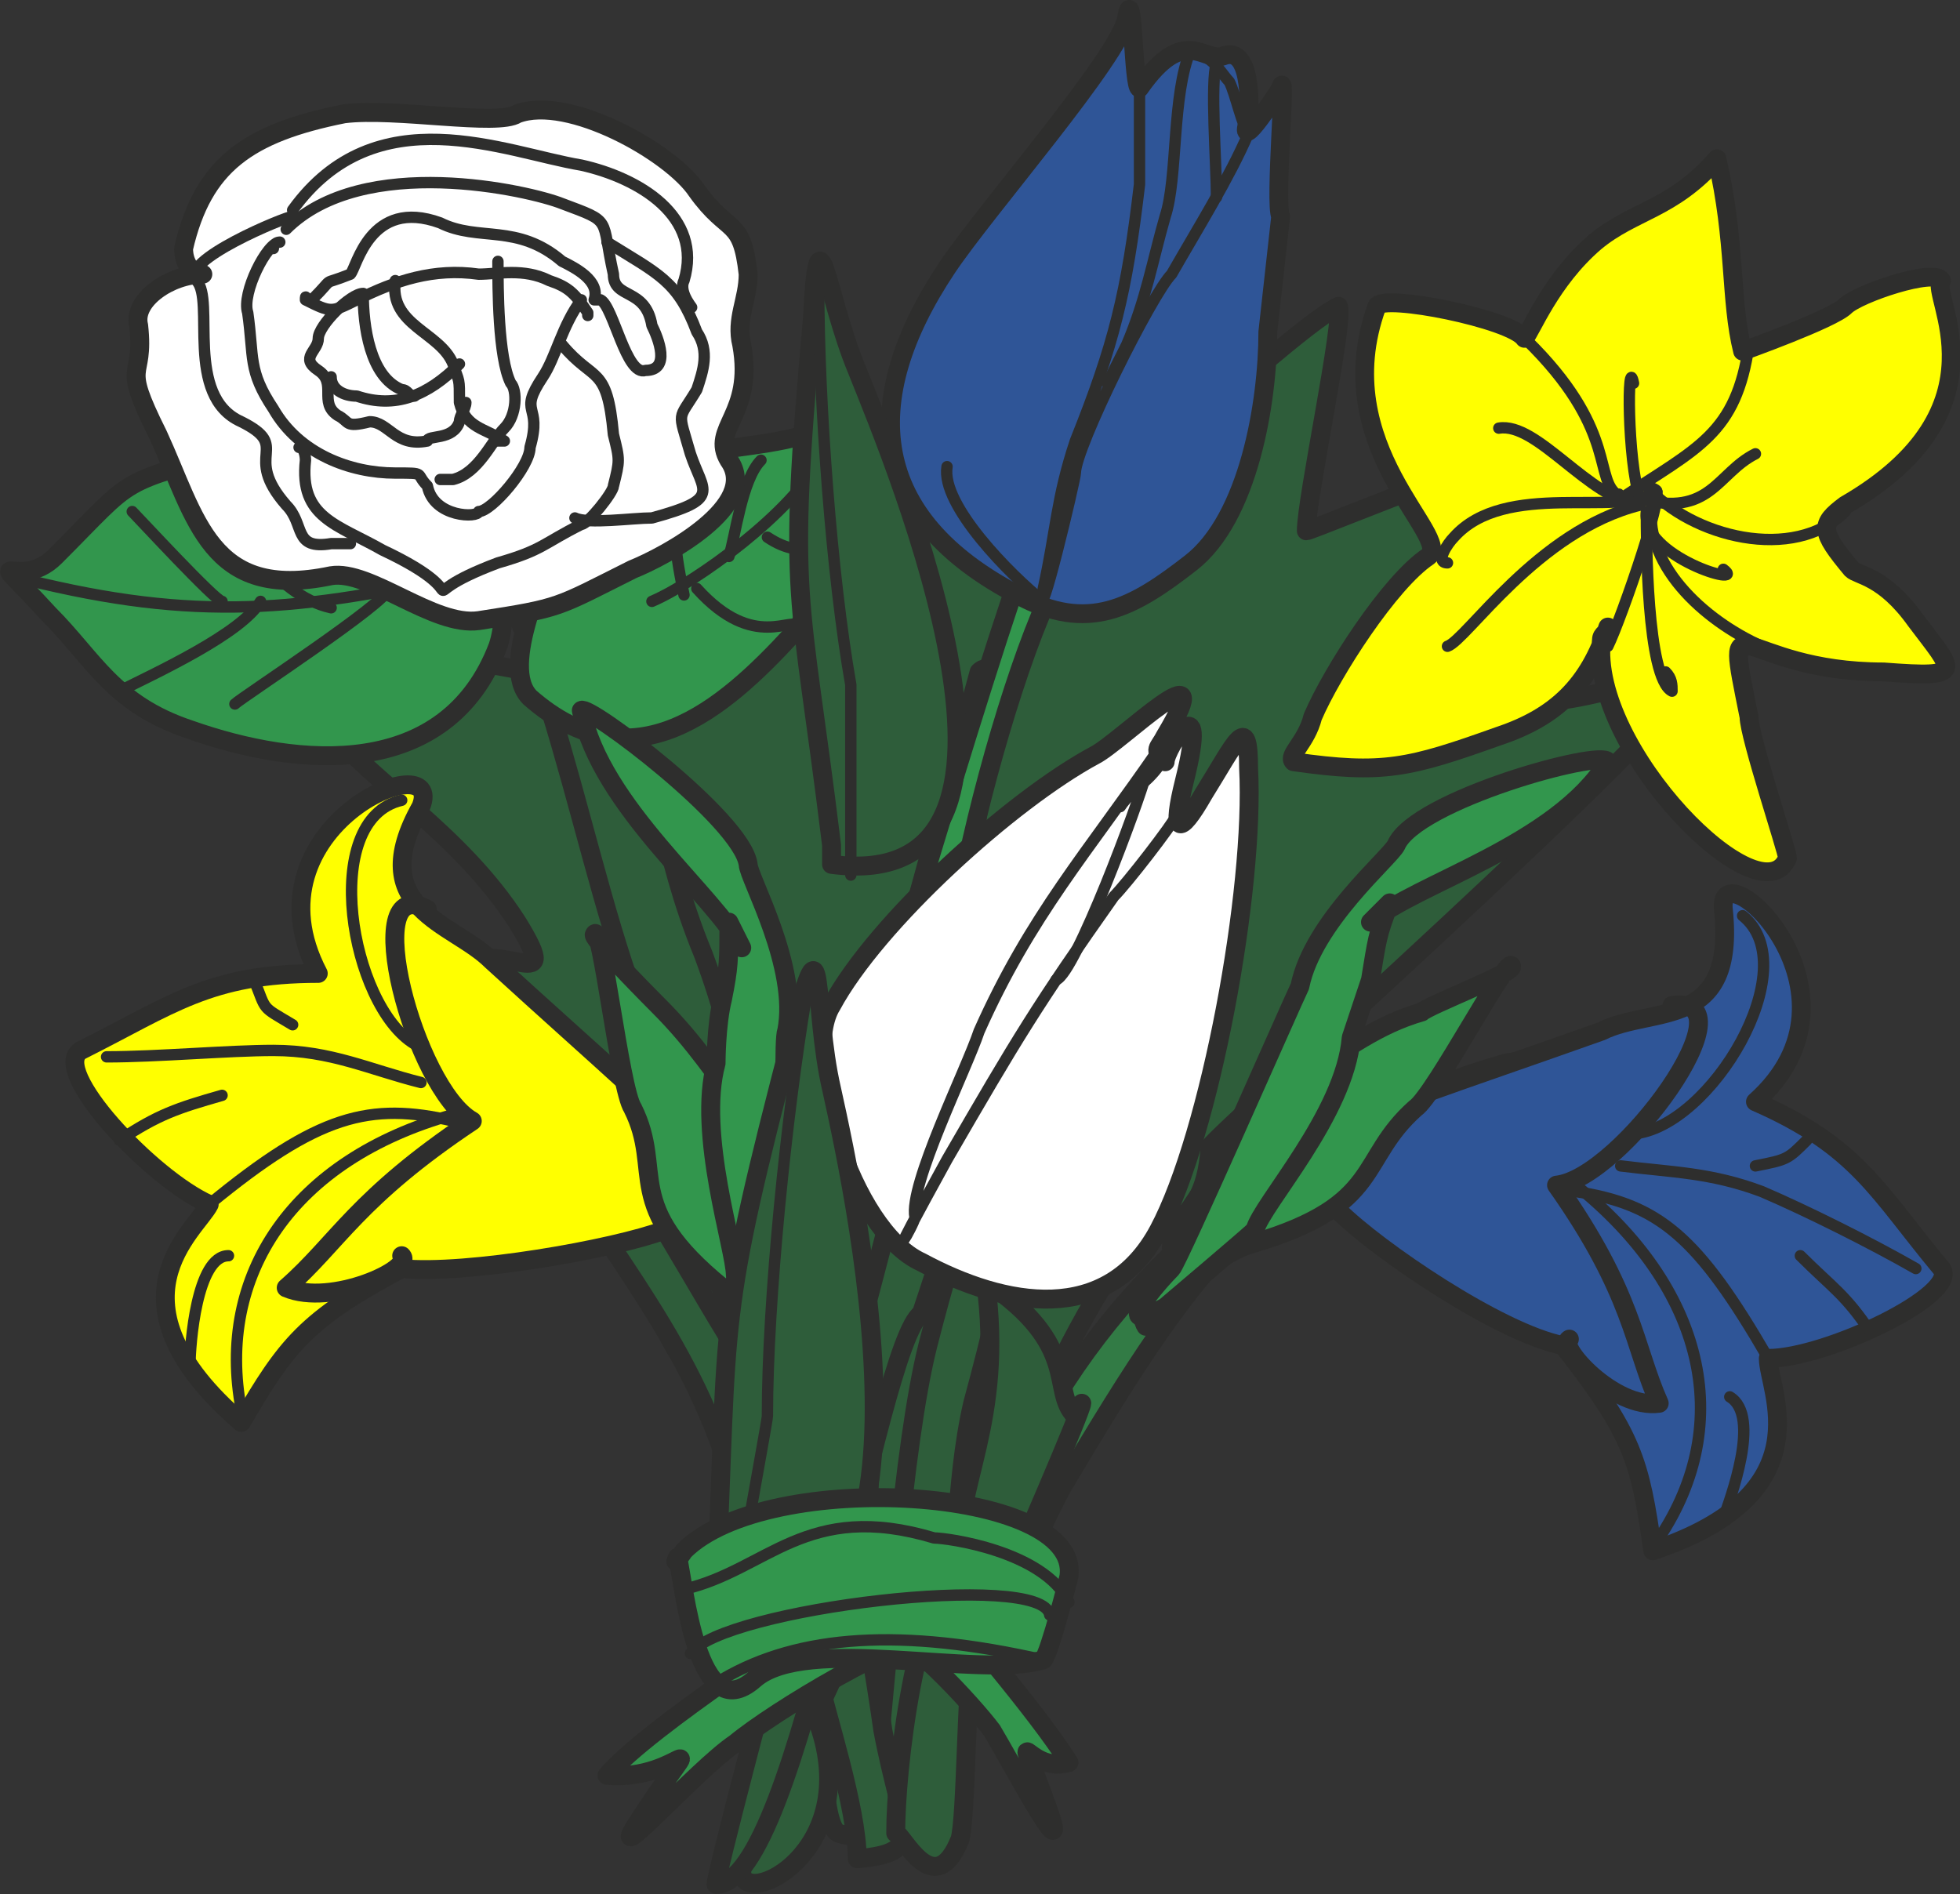 <?xml version="1.0" encoding="UTF-8" standalone="no"?>
<!-- Creator: CorelDRAW X6 -->

<svg
   xmlns:dc="http://purl.org/dc/elements/1.1/"
   xmlns:cc="http://creativecommons.org/ns#"
   xmlns:rdf="http://www.w3.org/1999/02/22-rdf-syntax-ns#"
   xmlns:svg="http://www.w3.org/2000/svg"
   xmlns="http://www.w3.org/2000/svg"
   xmlns:sodipodi="http://sodipodi.sourceforge.net/DTD/sodipodi-0.dtd"
   xmlns:inkscape="http://www.inkscape.org/namespaces/inkscape"
   xml:space="preserve"
   width="299.999"
   height="289.974"
   version="1.1"
   viewBox="0 0 299.999 289.974"
   id="svg193"
   sodipodi:docname="flower_answerD.svg"
   style="clip-rule:evenodd;fill-rule:evenodd;image-rendering:optimizeQuality;shape-rendering:geometricPrecision;text-rendering:geometricPrecision"
   inkscape:version="0.92.3 (unknown)"><rect x="0" y="0" width="299.999" height="289.974" fill="#333333" stroke="none"/><defs
     id="defs197" /><sodipodi:namedview
     pagecolor="#ffffff"
     bordercolor="#666666"
     borderopacity="1"
     objecttolerance="10"
     gridtolerance="10"
     guidetolerance="10"
     inkscape:pageopacity="0"
     inkscape:pageshadow="2"
     inkscape:window-width="983"
     inkscape:window-height="585"
     id="namedview195"
     showgrid="false"
     fit-margin-top="0"
     fit-margin-left="0"
     fit-margin-right="0"
     fit-margin-bottom="0"
     inkscape:zoom="1.4741921"
     inkscape:cx="103.41251"
     inkscape:cy="144.98686"
     inkscape:window-x="41"
     inkscape:window-y="15"
     inkscape:window-maximized="1"
     inkscape:current-layer="svg193" /><g
     id="Layer_x0020_1"
     transform="matrix(0.982,0,0,0.982,-23.949,-28.734)"><g
       id="_964790192"><path
         d="m 118,136 c -9,-1 -56,-14 -42,7 6,8 20,16 29,30 8,13 -4,1 -10,8 -2,3 21,35 25,39 13,14 -2,15 30,39 4,2 19,20 22,13 0,0 6,-8 7,-10 8,-13 10,-21 19,-35 5,-8 14,-4 15,-19 1,-2 73,-66 75,-73 -11,-1 -32,12 -32,-6 0,-13 -3,-19 6,-27 12,-9 -33,10 -34,10 0,-5 6,-33 5,-35 -10,5 -50,47 -60,35 -7,-11 -12,0 -21,-2 -12,-2 -8,13 -18,14 -1,0 -14,12 -16,12 z"
         id="path3"
         inkscape:connector-curvature="0"
         style="fill:#2e5d3a;stroke:#2e2e2d;stroke-width:2.95;stroke-linecap:round;stroke-linejoin:round" /><path
         d="m 264,196 c -42,14 -52,28 -74,65 -4,7 -21,46 -21,53 0,0 -11,5 -4,-13 8,-20 12,-34 24,-54 16,-26 42,-44 70,-52 4,-1 2,2 5,1 z"
         id="path5"
         inkscape:connector-curvature="0"
         style="fill:#327b45;stroke:#2e2e2d;stroke-width:2.95;stroke-linecap:round;stroke-linejoin:round" /><path
         d="m 212,158 c -25,30 -33,42 -43,81 -4,16 -6,48 -8,66 -1,10 -1,8 6,10 4,3 3,-24 4,-30 3,-11 2,-24 5,-37 6,-22 6,-29 16,-50 6,-13 10,-27 20,-38 0,-1 -1,-2 0,-2 z"
         id="path7"
         inkscape:connector-curvature="0"
         style="fill:#2e5d3a;stroke:#2e2e2d;stroke-width:2.95;stroke-linecap:round;stroke-linejoin:round" /><path
         d="m 177,134 c 0,0 -16,59 -17,62 -3,9 -6,46 -6,57 0,6 -4,59 1,62 0,0 6,2 6,-2 0,-22 -4,-54 2,-74 1,-1 2,-20 4,-27 3,-14 13,-65 11,-78 0,-1 -1,0 -1,0 z"
         id="path9"
         inkscape:connector-curvature="0"
         style="fill:#2e5d3a;stroke:#2e2e2d;stroke-width:2.95;stroke-linecap:round;stroke-linejoin:round" /><path
         d="m 94,106 c 16,18 21,59 31,83 2,3 7,28 10,36 5,14 17,52 17,66 1,5 6,20 6,28 11,-1 7,-4 4,-20 -5,-35 -13,-63 -21,-97 -2,-8 -4,-16 -7,-24 -7,-17 -6,-27 -16,-48 -6,-11 -10,-23 -23,-25 z"
         id="path11"
         inkscape:connector-curvature="0"
         style="fill:#2e5d3a;stroke:#2e2e2d;stroke-width:2.95;stroke-linecap:round;stroke-linejoin:round" /><path
         d="m 77,183 c -5,-3 30,22 35,29 13,20 24,33 29,58 0,2 2,10 4,19 3,13 -5,29 -5,32 0,6 19,-3 12,-23 -1,-3 4,-8 3,-12 -5,-15 -7,-31 -15,-45 -13,-20 -33,-64 -62,-65 -4,0 -3,6 -1,7 z"
         id="path13"
         inkscape:connector-curvature="0"
         style="fill:#2e5d3a;stroke:#2e2e2d;stroke-width:2.95;stroke-linecap:round;stroke-linejoin:round" /><g
         id="g27"><path
           d="m 102,110 c 1,-8 -28,-15 -39,-11 -21,6 -17,4 -30,17 -6,6 -12,-3 -1,9 7,7 10,14 22,18 17,6 40,8 48,-13 2,-6 0,-14 0,-20 z"
           id="path15"
           inkscape:connector-curvature="0"
           style="fill:#32964d;stroke:#2e2e2d;stroke-width:2.95;stroke-linecap:round;stroke-linejoin:round" /><path
           d="m 26,119 c 27,7 43,6 70,0 1,0 3,0 4,-1"
           id="path17"
           inkscape:connector-curvature="0"
           style="fill:none;stroke:#2e2e2d;stroke-width:1.77;stroke-linecap:round;stroke-linejoin:round" /><path
           d="m 45,109 c 1,1 13,14 14,14"
           id="path19"
           inkscape:connector-curvature="0"
           style="fill:none;stroke:#2e2e2d;stroke-width:1.77;stroke-linecap:round;stroke-linejoin:round" /><path
           d="m 57,105 c 4,6 10,17 19,19"
           id="path21"
           inkscape:connector-curvature="0"
           style="fill:none;stroke:#2e2e2d;stroke-width:1.77;stroke-linecap:round;stroke-linejoin:round" /><path
           d="m 43,137 c 6,-3 19,-9 22,-14"
           id="path23"
           inkscape:connector-curvature="0"
           style="fill:none;stroke:#2e2e2d;stroke-width:1.77;stroke-linecap:round;stroke-linejoin:round" /><path
           d="m 61,139 c 1,-1 24,-16 24,-18"
           id="path25"
           inkscape:connector-curvature="0"
           style="fill:none;stroke:#2e2e2d;stroke-width:1.77;stroke-linecap:round;stroke-linejoin:round" /></g><g
         id="g41"><path
           d="m 110,115 c 3,-18 34,-14 42,-19 2,-1 -1,7 -1,11 1,5 1,17 -3,21 -11,12 -25,24 -41,10 -5,-5 3,-20 3,-23 z"
           id="path29"
           inkscape:connector-curvature="0"
           style="fill:#32964d;stroke:#2e2e2d;stroke-width:2.95;stroke-linecap:round;stroke-linejoin:round" /><path
           d="m 126,123 c 7,-3 22,-14 26,-22"
           id="path31"
           inkscape:connector-curvature="0"
           style="fill:none;stroke:#2e2e2d;stroke-width:1.77;stroke-linecap:round;stroke-linejoin:round" /><path
           d="m 138,116 c 1,-3 2,-12 5,-15"
           id="path33"
           inkscape:connector-curvature="0"
           style="fill:none;stroke:#2e2e2d;stroke-width:1.77;stroke-linecap:round;stroke-linejoin:round" /><path
           d="m 131,122 c -1,-5 -3,-14 1,-17"
           id="path35"
           inkscape:connector-curvature="0"
           style="fill:none;stroke:#2e2e2d;stroke-width:1.77;stroke-linecap:round;stroke-linejoin:round" /><path
           d="m 144,113 c 3,2 5,2 8,2"
           id="path37"
           inkscape:connector-curvature="0"
           style="fill:none;stroke:#2e2e2d;stroke-width:1.77;stroke-linecap:round;stroke-linejoin:round" /><path
           d="m 133,121 c 9,10 15,4 16,6"
           id="path39"
           inkscape:connector-curvature="0"
           style="fill:none;stroke:#2e2e2d;stroke-width:1.77;stroke-linecap:round;stroke-linejoin:round" /></g><g
         id="g67"><path
           d="m 56,72 c -5,0 -11,4 -10,8 1,9 -3,5 3,17 6,13 8,26 27,22 6,-1 16,8 23,7 13,-2 12,-2 24,-8 5,-2 20,-10 15,-17 -3,-5 4,-7 2,-18 -1,-4 1,-7 1,-11 -1,-9 -3,-6 -8,-13 -4,-6 -20,-15 -28,-12 -3,2 -19,-1 -27,0 -15,3 -22,8 -25,21 0,2 1,4 3,4 z"
           id="path43"
           inkscape:connector-curvature="0"
           style="fill:#ffffff;stroke:#2e2e2d;stroke-width:2.95;stroke-linecap:round;stroke-linejoin:round" /><path
           d="m 102,70 c 0,4 0,15 2,19 1,1 1,5 -1,7 -2,2 -4,7 -8,8 -2,0 -2,0 -2,0"
           id="path45"
           inkscape:connector-curvature="0"
           style="fill:none;stroke:#2e2e2d;stroke-width:1.77;stroke-linecap:round;stroke-linejoin:round" /><path
           d="m 86,73 c -1,7 7,8 9,13 1,3 1,2 1,6 1,4 4,4 7,6 0,0 -1,0 -1,0"
           id="path47"
           inkscape:connector-curvature="0"
           style="fill:none;stroke:#2e2e2d;stroke-width:1.77;stroke-linecap:round;stroke-linejoin:round" /><path
           d="m 89,91 c -1,0 -1,-1 -2,-1 -5,-2 -6,-10 -6,-15 -2,0 -7,5 -7,7 0,2 -3,3 0,5 3,2 0,5 3,7 2,1 1,2 5,1 3,0 4,4 9,3 0,-1 4,0 5,-3 0,-1 1,-2 1,-3"
           id="path49"
           inkscape:connector-curvature="0"
           style="fill:none;stroke:#2e2e2d;stroke-width:1.77;stroke-linecap:round;stroke-linejoin:round" /><path
           d="m 96,86 c -5,5 -10,7 -16,5 -2,0 -4,-1 -4,-3"
           id="path51"
           inkscape:connector-curvature="0"
           style="fill:none;stroke:#2e2e2d;stroke-width:1.77;stroke-linecap:round;stroke-linejoin:round" /><path
           d="m 73,76 c -1,0 -1,-1 -1,0 4,2 4,2 8,0 6,-3 12,-5 19,-4 3,0 7,-1 11,1 3,1 4,2 6,5 0,0 0,1 0,0"
           id="path53"
           inkscape:connector-curvature="0"
           style="fill:none;stroke:#2e2e2d;stroke-width:1.77;stroke-linecap:round;stroke-linejoin:round" /><path
           d="m 115,76 c -3,4 -4,9 -6,12 -4,6 0,4 -2,11 0,3 -6,10 -8,10 0,1 -7,1 -8,-4 -2,-2 0,-2 -5,-2 -7,0 -15,-3 -19,-10 -4,-6 -3,-8 -4,-15 -1,-3 3,-11 5,-11 0,0 -1,0 -1,1"
           id="path55"
           inkscape:connector-curvature="0"
           style="fill:none;stroke:#2e2e2d;stroke-width:1.77;stroke-linecap:round;stroke-linejoin:round" /><path
           d="m 69,65 c 12,-12 38,-6 43,-4 8,3 6,2 8,11 0,4 5,2 6,8 1,2 3,7 -1,7 -3,1 -5,-10 -7,-11 -1,0 -1,0 -1,0 1,-3 -3,-5 -5,-6 -7,-6 -13,-3 -19,-6 -11,-4 -13,7 -14,8 -5,2 -2,0 -6,4"
           id="path57"
           inkscape:connector-curvature="0"
           style="fill:none;stroke:#2e2e2d;stroke-width:1.77;stroke-linecap:round;stroke-linejoin:round" /><path
           d="m 112,83 c 5,6 7,3 8,14 1,4 1,4 0,8 0,1 -4,6 -5,6 -6,3 -6,4 -13,6 -16,6 -1,6 -18,-2 -7,-4 -13,-5 -12,-14 0,0 0,-2 -1,-2"
           id="path59"
           inkscape:connector-curvature="0"
           style="fill:none;stroke:#2e2e2d;stroke-width:1.77;stroke-linecap:round;stroke-linejoin:round" /><path
           d="m 70,63 c -1,0 -18,7 -15,10 3,3 -2,18 7,22 8,4 0,5 7,13 3,3 1,7 7,6 1,0 1,0 3,0"
           id="path61"
           inkscape:connector-curvature="0"
           style="fill:none;stroke:#2e2e2d;stroke-width:1.77;stroke-linecap:round;stroke-linejoin:round" /><path
           d="m 70,62 c 13,-18 33,-9 45,-7 9,2 19,8 16,18 -1,2 2,5 1,4"
           id="path63"
           inkscape:connector-curvature="0"
           style="fill:none;stroke:#2e2e2d;stroke-width:1.77;stroke-linecap:round;stroke-linejoin:round" /><path
           d="m 119,67 c 8,5 11,6 14,14 2,3 1,6 0,9 -3,5 -3,3 -1,10 2,6 5,7 -6,10 -3,0 -10,1 -12,0"
           id="path65"
           inkscape:connector-curvature="0"
           style="fill:none;stroke:#2e2e2d;stroke-width:1.77;stroke-linecap:round;stroke-linejoin:round" /></g><g
         id="g85"><g
           id="g77"><path
             d="m 275,127 c -3,9 -8,14 -17,17 -14,5 -18,6 -32,4 -1,-1 2,-3 3,-7 3,-7 12,-21 18,-25 4,-3 -16,-17 -8,-39 1,-2 21,2 23,5 1,-1 4,-9 11,-15 6,-5 12,-5 19,-13 3,13 2,22 4,30 0,0 14,-5 16,-7 2,-2 14,-6 15,-4 -2,2 11,20 -15,35 -4,3 -4,4 1,10 1,1 5,1 10,8 6,8 8,9 -5,8 -23,0 -25,-13 -21,7 0,3 6,21 6,22 -4,10 -31,-17 -29,-34 0,-1 1,-1 1,-2 z"
             id="path69"
             inkscape:connector-curvature="0"
             style="opacity:1;vector-effect:none;fill:#ffff00;fill-opacity:1;stroke:#2e2e2d;stroke-width:2.933px;stroke-linecap:round;stroke-linejoin:round;stroke-miterlimit:4;stroke-dasharray:none;stroke-dashoffset:0;stroke-opacity:1" /><path
             d="m 275,130 c 2,-4 10,-27 7,-24 -5,4 -23,-2 -31,7 -1,1 -3,4 -1,4"
             id="path71"
             inkscape:connector-curvature="0"
             style="fill:none;stroke:#2e2e2d;stroke-width:1.77;stroke-linecap:round;stroke-linejoin:round" /><path
             d="m 261,81 c 15,14 12,22 15,25 2,2 0,-1 1,1 12,-8 18,-10 20,-24"
             id="path73"
             inkscape:connector-curvature="0"
             style="fill:none;stroke:#2e2e2d;stroke-width:1.77;stroke-linecap:round;stroke-linejoin:round" /><path
             d="m 299,130 c -9,-4 -19,-13 -17,-23 0,-1 2,-1 -1,-2 7,8 23,12 31,4"
             id="path75"
             inkscape:connector-curvature="0"
             style="fill:none;stroke:#2e2e2d;stroke-width:1.77;stroke-linecap:round;stroke-linejoin:round" /></g><path
           d="m 250,130 c 3,-1 14,-18 30,-22 -8,-1 -16,-13 -22,-12"
           id="path79"
           inkscape:connector-curvature="0"
           style="fill:none;stroke:#2e2e2d;stroke-width:1.77;stroke-linecap:round;stroke-linejoin:round" /><path
           d="m 279,89 c -1,-5 -1,12 1,18 11,3 12,-4 18,-7"
           id="path81"
           inkscape:connector-curvature="0"
           style="fill:none;stroke:#2e2e2d;stroke-width:1.77;stroke-linecap:round;stroke-linejoin:round" /><path
           d="m 284,134 c 1,1 1,2 1,3 -4,-2 -4,-24 -4,-28 -1,7 16,12 12,9"
           id="path83"
           inkscape:connector-curvature="0"
           style="fill:none;stroke:#2e2e2d;stroke-width:1.77;stroke-linecap:round;stroke-linejoin:round" /></g><g
         id="g107"><path
           d="m 188,107 c -4,5 -27,84 -28,87 11,4 22,-6 14,-7 -7,-1 12,-73 20,-73 6,0 -6,-7 -6,-7 z"
           id="path87"
           inkscape:connector-curvature="0"
           style="fill:#32964d;stroke:#2e2e2d;stroke-width:2.95;stroke-linecap:round;stroke-linejoin:round" /><g
           id="g95"><path
             d="m 224,63 c -1,-2 1,-24 0,-20 0,0 -7,11 -5,5 0,0 1,-12 -4,-10 -3,1 -6,-5 -13,5 -1,0 -1,-17 -2,-11 -1,6 -22,30 -28,39 -14,21 -12,39 11,51 11,6 18,2 27,-5 9,-7 12,-25 12,-36 0,0 2,-18 2,-18 z"
             id="path89"
             inkscape:connector-curvature="0"
             style="fill:#2f5597;stroke:#2e2e2d;stroke-width:2.933px;stroke-linecap:round;stroke-linejoin:round;font-variant-east_asian:normal;opacity:1;vector-effect:none;fill-opacity:1;stroke-miterlimit:4;stroke-dasharray:none;stroke-dashoffset:0;stroke-opacity:1" /><path
             d="m 202,43 c 0,6 0,9 0,15 -2,17 -4,25 -10,40 -3,9 -3,14 -5,23 -1,8 5,-17 5,-18 0,-4 12,-28 15,-31 4,-7 9,-15 12,-22 -1,-1 -2,-6 -3,-8 -1,-1 -2,-3 -4,-4"
             id="path91"
             inkscape:connector-curvature="0"
             style="fill:none;stroke:#2e2e2d;stroke-width:1.77;stroke-linecap:round;stroke-linejoin:round" /><path
             d="m 210,37 c -3,7 -2,20 -4,26 -2,7 -3,13 -6,20 -1,2 -2,4 -3,6"
             id="path93"
             inkscape:connector-curvature="0"
             style="fill:none;stroke:#2e2e2d;stroke-width:1.77;stroke-linecap:round;stroke-linejoin:round" /></g><path
           d="m 187,123 c -5,-4 -16,-15 -15,-21"
           id="path97"
           inkscape:connector-curvature="0"
           style="fill:none;stroke:#2e2e2d;stroke-width:1.77;stroke-linecap:round;stroke-linejoin:round" /><path
           d="m 214,39 c -1,3 0,16 0,21"
           id="path99"
           inkscape:connector-curvature="0"
           style="fill:none;stroke:#2e2e2d;stroke-width:1.77;stroke-linecap:round;stroke-linejoin:round" /><g
           id="g105"><path
             d="m 154,161 c -5,-41 -7,-37 -3,-82 1,-19 2,-4 7,8 6,15 34,82 -4,77 z"
             id="path101"
             inkscape:connector-curvature="0"
             style="fill:#2e5d3a;stroke:#2e2e2d;stroke-width:2.95;stroke-linecap:round;stroke-linejoin:round" /><path
             d="m 152,74 c 0,18 2,45 5,62 0,0 0,35 0,29"
             id="path103"
             inkscape:connector-curvature="0"
             style="fill:none;stroke:#2e2e2d;stroke-width:1.77;stroke-linecap:round;stroke-linejoin:round" /></g></g><g
         id="g131"><path
           d="m 87,227 c 10,1 33,-3 41,-6 16,-6 8,-10 -27,-42 -6,-6 -20,-8 -11,-24 4,-10 -28,3 -16,26 -17,0 -23,5 -37,12 -5,3 11,20 20,24 -2,4 -17,15 5,34 7,-12 10,-16 25,-24 z"
           id="path109"
           inkscape:connector-curvature="0"
           style="opacity:1;vector-effect:none;fill:#ffff00;fill-opacity:1;stroke:#2e2e2d;stroke-width:2.933px;stroke-linecap:round;stroke-linejoin:round;stroke-miterlimit:4;stroke-dasharray:none;stroke-dashoffset:0;stroke-opacity:1" /><path
           d="m 91,171 c -11,-6 -2,28 7,33 -18,12 -21,19 -29,26 7,3 20,-3 18,-5"
           id="path111"
           inkscape:connector-curvature="0"
           style="fill:none;stroke:#2e2e2d;stroke-width:2.95;stroke-linecap:round;stroke-linejoin:round" /><path
           d="m 90,198 c -8,-2 -14,-5 -23,-5 -7,0 -18,1 -26,1"
           id="path113"
           inkscape:connector-curvature="0"
           style="fill:none;stroke:#2e2e2d;stroke-width:1.77;stroke-linecap:round;stroke-linejoin:round" /><path
           d="m 62,249 c -4,-21 8,-39 33,-46"
           id="path115"
           inkscape:connector-curvature="0"
           style="fill:none;stroke:#2e2e2d;stroke-width:1.77;stroke-linecap:round;stroke-linejoin:round" /><path
           d="m 87,154 c -13,3 -8,32 2,38"
           id="path117"
           inkscape:connector-curvature="0"
           style="fill:none;stroke:#2e2e2d;stroke-width:1.77;stroke-linecap:round;stroke-linejoin:round" /><path
           d="M 95,204 C 82,201 74,203 57,217"
           id="path119"
           inkscape:connector-curvature="0"
           style="fill:none;stroke:#2e2e2d;stroke-width:1.77;stroke-linecap:round;stroke-linejoin:round" /><path
           d="m 43,207 c 6,-4 9,-5 16,-7"
           id="path121"
           inkscape:connector-curvature="0"
           style="fill:none;stroke:#2e2e2d;stroke-width:1.77;stroke-linecap:round;stroke-linejoin:round" /><path
           d="m 64,182 c 2,5 1,4 6,7"
           id="path123"
           inkscape:connector-curvature="0"
           style="fill:none;stroke:#2e2e2d;stroke-width:1.77;stroke-linecap:round;stroke-linejoin:round" /><path
           d="m 54,242 c 0,-3 1,-17 6,-17"
           id="path125"
           inkscape:connector-curvature="0"
           style="fill:none;stroke:#2e2e2d;stroke-width:1.77;stroke-linecap:round;stroke-linejoin:round" /><path
           d="m 149,236 c 3,-3 -5,-29 -9,-34 -4,-5 -7,-10 -13,-16 0,0 -10,-10 -10,-11 1,-3 4,24 6,27 5,10 -2,15 14,28 7,5 10,18 12,19 3,-2 0,-12 0,-13 z"
           id="path127"
           inkscape:connector-curvature="0"
           style="fill:#32964d;stroke:#2e2e2d;stroke-width:2.95;stroke-linecap:round;stroke-linejoin:round" /><path
           d="m 115,140 c 1,-1 25,17 26,24 0,2 8,16 6,26 -1,2 1,47 1,48 2,3 6,14 -1,7 0,-1 -8,-16 -8,-17 0,-4 -6,-22 -3,-33 0,0 0,-6 1,-10 1,-5 1,-6 1,-12 l 2,4 c -4,-8 -22,-22 -25,-37 z"
           id="path129"
           inkscape:connector-curvature="0"
           style="fill:#32964d;stroke:#2e2e2d;stroke-width:2.95;stroke-linecap:round;stroke-linejoin:round" /></g><g
         id="g155"><path
           d="m 268,239 c -10,-2 -29,-15 -35,-21 -13,-11 -4,-12 41,-28 8,-4 21,0 19,-19 -1,-10 24,13 5,30 16,7 19,14 29,26 3,4 -18,14 -27,14 0,5 9,21 -18,30 -2,-14 -3,-18 -14,-32 z"
           id="path133"
           inkscape:connector-curvature="0"
           style="fill:#2f5597;stroke:#2e2e2d;stroke-width:2.933px;stroke-linecap:round;stroke-linejoin:round;font-variant-east_asian:normal;opacity:1;vector-effect:none;fill-opacity:1;stroke-miterlimit:4;stroke-dasharray:none;stroke-dashoffset:0;stroke-opacity:1" /><path
           d="m 285,186 c 13,-2 -8,27 -18,28 12,17 12,25 16,34 -7,1 -16,-9 -14,-10"
           id="path135"
           inkscape:connector-curvature="0"
           style="fill:none;stroke:#2e2e2d;stroke-width:2.95;stroke-linecap:round;stroke-linejoin:round" /><path
           d="m 277,211 c 8,1 14,1 22,4 7,3 17,8 24,12"
           id="path137"
           inkscape:connector-curvature="0"
           style="fill:none;stroke:#2e2e2d;stroke-width:1.77;stroke-linecap:round;stroke-linejoin:round" /><path
           d="m 283,269 c 12,-18 7,-39 -13,-55"
           id="path139"
           inkscape:connector-curvature="0"
           style="fill:none;stroke:#2e2e2d;stroke-width:1.77;stroke-linecap:round;stroke-linejoin:round" /><path
           d="m 296,172 c 10,8 -5,33 -17,34"
           id="path141"
           inkscape:connector-curvature="0"
           style="fill:none;stroke:#2e2e2d;stroke-width:1.77;stroke-linecap:round;stroke-linejoin:round" /><path
           d="m 270,215 c 13,2 19,7 30,26"
           id="path143"
           inkscape:connector-curvature="0"
           style="fill:none;stroke:#2e2e2d;stroke-width:1.77;stroke-linecap:round;stroke-linejoin:round" /><path
           d="m 316,237 c -4,-6 -6,-7 -11,-12"
           id="path145"
           inkscape:connector-curvature="0"
           style="fill:none;stroke:#2e2e2d;stroke-width:1.77;stroke-linecap:round;stroke-linejoin:round" /><path
           d="m 306,207 c -3,3 -3,3 -8,4"
           id="path147"
           inkscape:connector-curvature="0"
           style="fill:none;stroke:#2e2e2d;stroke-width:1.77;stroke-linecap:round;stroke-linejoin:round" /><path
           d="m 293,266 c 1,-3 6,-16 1,-19"
           id="path149"
           inkscape:connector-curvature="0"
           style="fill:none;stroke:#2e2e2d;stroke-width:1.77;stroke-linecap:round;stroke-linejoin:round" /><path
           d="m 207,224 c -1,-3 16,-25 22,-28 5,-3 10,-7 17,-9 1,-1 14,-6 14,-7 0,-3 -12,20 -15,22 -9,8 -5,15 -25,21 -8,2 -16,13 -17,13 -2,-3 4,-10 4,-12 z"
           id="path151"
           inkscape:connector-curvature="0"
           style="fill:#32964d;stroke:#2e2e2d;stroke-width:2.95;stroke-linecap:round;stroke-linejoin:round" /><path
           d="m 275,148 c -1,-2 -30,6 -33,13 -1,2 -13,12 -15,22 -1,2 -19,43 -20,44 -2,2 -10,11 -1,6 0,0 13,-11 14,-12 1,-4 14,-18 15,-30 0,0 2,-6 3,-9 1,-6 1,-7 3,-12 l -3,3 c 7,-6 29,-12 37,-25 z"
           id="path153"
           inkscape:connector-curvature="0"
           style="fill:#32964d;stroke:#2e2e2d;stroke-width:2.95;stroke-linecap:round;stroke-linejoin:round" /></g><path
         d="m 192,250 c -4,-4 1,-11 -14,-21 3,22 -5,32 -4,43 -7,7 -10,33 -10,43 1,0 6,11 10,1 1,-3 1,-25 2,-28 8,-18 17,-39 17,-40 z"
         id="path157"
         inkscape:connector-curvature="0"
         style="fill:#2e5d3a;stroke:#2e2e2d;stroke-width:2.95;stroke-linecap:round;stroke-linejoin:round" /><g
         id="g177"><path
           d="m 166,207 c -1,6 -30,113 -30,116 13,0 25,-84 32,-89 0,0 7,-21 7,-22 -5,-6 -9,-5 -9,-5 z"
           id="path159"
           inkscape:connector-curvature="0"
           style="fill:#2e5d3a;stroke:#2e2e2d;stroke-width:2.95;stroke-linecap:round;stroke-linejoin:round" /><g
           id="g167"><path
             d="m 206,144 c 9,-15 -7,1 -11,3 -13,7 -34,26 -41,39 -5,8 3,35 14,40 13,7 29,10 37,-5 8,-15 15,-53 14,-72 0,-9 -2,-4 -7,4 -4,7 -5,6 -3,-2 4,-16 -3,-5 -3,-3 -2,-2 -1,-2 0,-4 z"
             id="path161"
             inkscape:connector-curvature="0"
             style="fill:#ffffff;stroke:#2e2e2d;stroke-width:2.95;stroke-linecap:round;stroke-linejoin:round" /><path
             d="m 208,156 c -1,2 -8,11 -10,13 -12,17 -15,22 -26,41 -11,20 -5,10 -5,9 -1,-5 8,-23 10,-29 8,-18 17,-28 28,-44"
             id="path163"
             inkscape:connector-curvature="0"
             style="fill:none;stroke:#2e2e2d;stroke-width:1.77;stroke-linecap:round;stroke-linejoin:round" /><path
             d="m 206,147 c -2,4 -5,5 -7,8"
             id="path165"
             inkscape:connector-curvature="0"
             style="fill:none;stroke:#2e2e2d;stroke-width:1.77;stroke-linecap:round;stroke-linejoin:round" /></g><path
           d="m 203,150 c -1,4 -11,31 -14,32"
           id="path169"
           inkscape:connector-curvature="0"
           style="fill:none;stroke:#2e2e2d;stroke-width:1.77;stroke-linecap:round;stroke-linejoin:round" /><g
           id="g175"><path
             d="m 136,277 c 2,-44 0,-41 12,-87 5,-20 3,-4 6,9 4,18 20,93 -19,81 z"
             id="path171"
             inkscape:connector-curvature="0"
             style="fill:#2e5d3a;stroke:#2e2e2d;stroke-width:2.95;stroke-linecap:round;stroke-linejoin:round" /><path
             d="m 150,185 c -3,18 -6,47 -6,65 0,1 -7,38 -5,31"
             id="path173"
             inkscape:connector-curvature="0"
             style="fill:none;stroke:#2e2e2d;stroke-width:1.77;stroke-linecap:round;stroke-linejoin:round" /></g></g><path
         d="m 159,276 c -9,7 -33,22 -40,30 12,1 16,-10 5,7 -6,9 9,-8 15,-12 6,-5 26,-17 32,-17 2,-6 -2,-14 -10,-8 -1,1 -3,3 -4,2 z"
         id="path179"
         inkscape:connector-curvature="0"
         style="fill:#32964d;stroke:#2e2e2d;stroke-width:2.95;stroke-linecap:round;stroke-linejoin:round" /><path
         d="m 168,275 c 5,6 18,21 23,29 -7,2 -9,-9 -3,8 3,9 -6,-8 -9,-13 -3,-4 -14,-16 -18,-16 -1,-6 1,-14 6,-8 0,0 2,2 2,1 z"
         id="path181"
         inkscape:connector-curvature="0"
         style="fill:#32964d;stroke:#2e2e2d;stroke-width:2.95;stroke-linecap:round;stroke-linejoin:round" /><path
         d="m 131,271 c 13,-13 62,-10 60,4 0,0 -3,12 -4,13 -10,3 -37,-4 -45,3 -9,8 -11,-15 -12,-19 -1,2 1,-1 1,-1 z"
         id="path183"
         inkscape:connector-curvature="0"
         style="fill:#32964d;stroke:#2e2e2d;stroke-width:2.95;stroke-linecap:round;stroke-linejoin:round" /><path
         d="m 188,281 c -1,-7 -51,-1 -56,6"
         id="path185"
         inkscape:connector-curvature="0"
         style="fill:none;stroke:#2e2e2d;stroke-width:1.77;stroke-linecap:round;stroke-linejoin:round" /><path
         d="m 131,277 c 13,-3 19,-14 39,-8 2,0 17,2 21,10"
         id="path187"
         inkscape:connector-curvature="0"
         style="fill:none;stroke:#2e2e2d;stroke-width:1.77;stroke-linecap:round;stroke-linejoin:round" /><path
         d="m 137,291 c 12,-7 28,-8 50,-3"
         id="path189"
         inkscape:connector-curvature="0"
         style="fill:none;stroke:#2e2e2d;stroke-width:1.77;stroke-linecap:round;stroke-linejoin:round" /></g></g></svg>